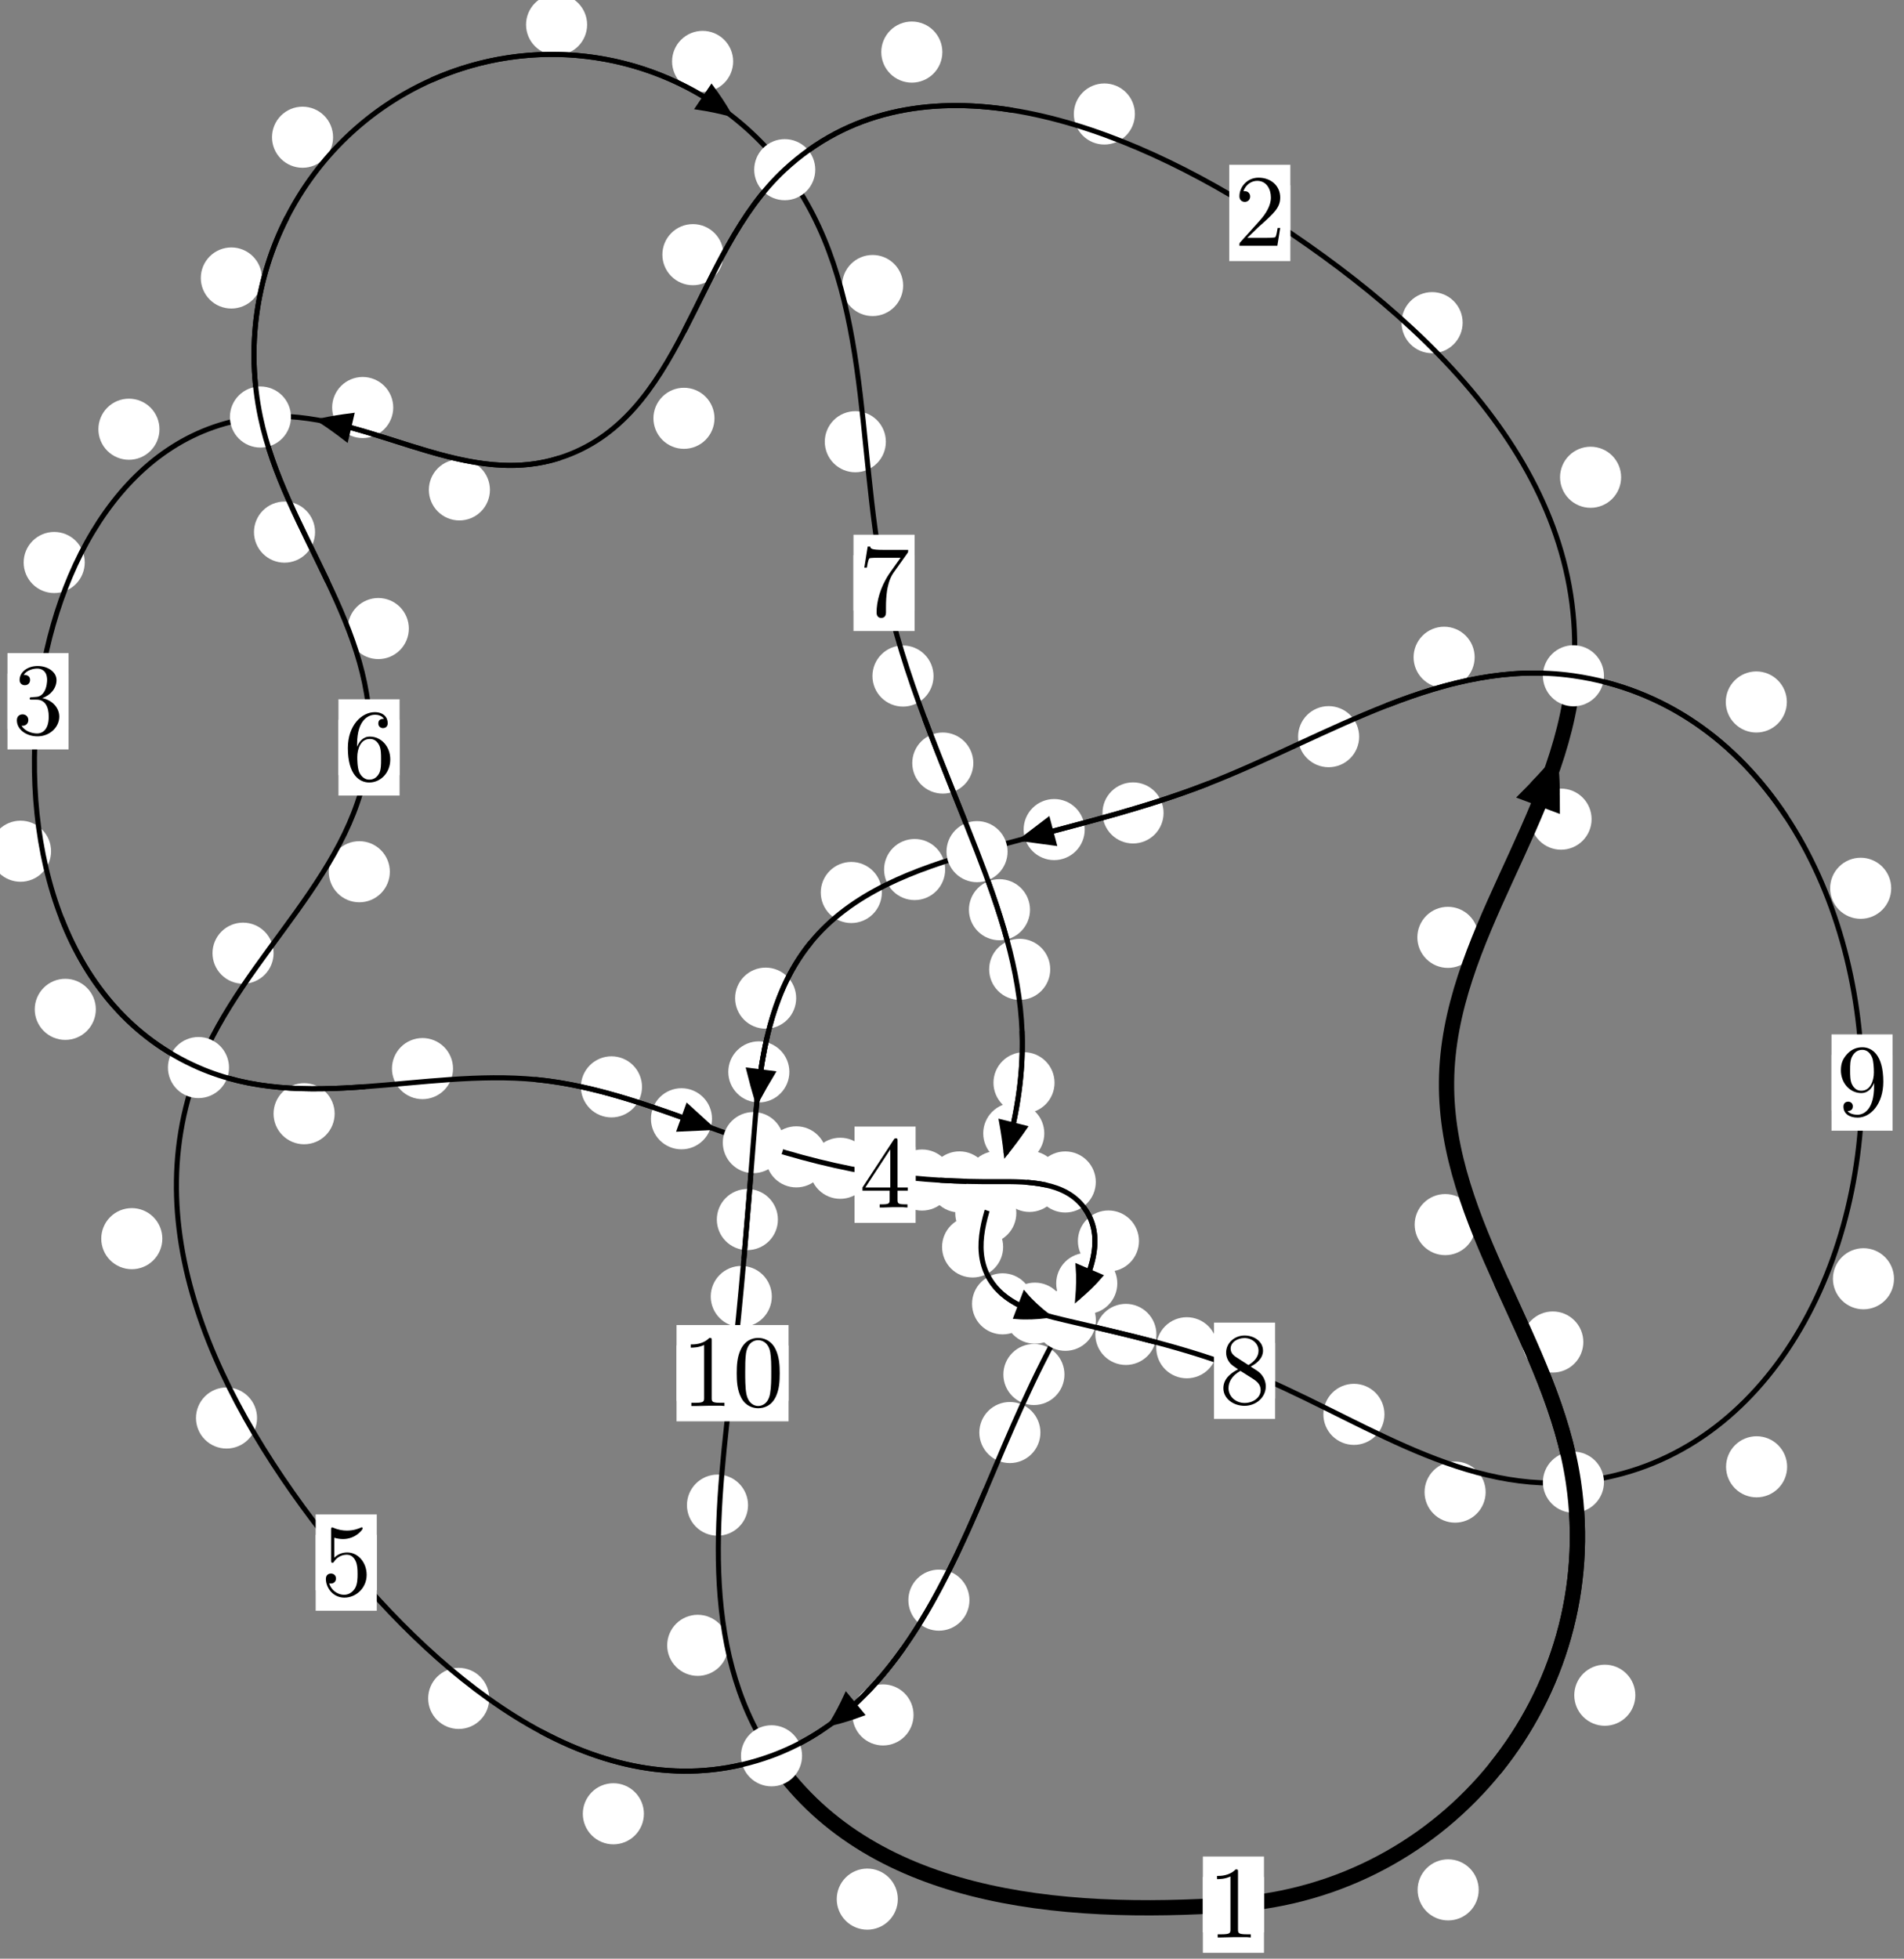 <?xml version="1.0"?>
<!-- Created by MetaPost 1.999 on 2021.07.06:0011 -->
<svg version="1.1" xmlns="http://www.w3.org/2000/svg" xmlns:xlink="http://www.w3.org/1999/xlink" width="186.354" height="191.617" viewBox="0 0 186.354 191.617">
<rect x="0" y="0" width="186.354" height="191.617" fill="#808080" stroke="none"/>
<!-- Original BoundingBox: -154.978790 -46.041275 31.375122 145.575546 -->
  <defs>
    <g transform="scale(0.01,0.01)" id="GLYPHcmr10_48">
      <path style="fill-rule: evenodd;" d="M460 -320C460 -400,455 -480,420 -554C374 -650,292 -666,250 -666C190 -666,117 -640,76 -547C44 -478,39 -400,39 -320C39 -245,43 -155,84 -79C127 2,200 22,249 22C303 22,379 1,423 -94C455 -163,460 -241,460 -320M249 -0C210 -0,151 -25,133 -121C122 -181,122 -273,122 -332C122 -396,122 -462,130 -516C149 -635,224 -644,249 -644C282 -644,348 -626,367 -527C377 -471,377 -395,377 -332C377 -257,377 -189,366 -125C351 -30,294 -0,249 -0"></path>
    </g>
    <g transform="scale(0.01,0.01)" id="GLYPHcmr10_49">
      <path style="fill-rule: evenodd;" d="M294 -640C294 -664,294 -666,271 -666C209 -602,121 -602,89 -602L89 -571C109 -571,168 -571,220 -597L220 -79C220 -43,217 -31,127 -31L95 -31L95 -0L257 -0L130 -3L217 -3L257 -3L297 -3L384 -3L419 -0L419 -31L387 -31C297 -31,294 -42,294 -79"></path>
    </g>
    <g transform="scale(0.01,0.01)" id="GLYPHcmr10_50">
      <path style="fill-rule: evenodd;" d="M127 -77L233 -180C389 -318,449 -372,449 -472C449 -586,359 -666,237 -666C124 -666,50 -574,50 -485C50 -429,100 -429,103 -429C120 -429,155 -441,155 -482C155 -508,137 -534,102 -534C94 -534,92 -534,89 -533C112 -598,166 -635,224 -635C315 -635,358 -554,358 -472C358 -392,308 -313,253 -251L61 -37C50 -26,50 -24,50 -0L421 -0L449 -174L424 -174C419 -144,412 -100,402 -85C395 -77,329 -77,307 -77"></path>
    </g>
    <g transform="scale(0.01,0.01)" id="GLYPHcmr10_51">
      <path style="fill-rule: evenodd;" d="M290 -352C372 -379,430 -449,430 -528C430 -610,342 -666,246 -666C145 -666,69 -606,69 -530C69 -497,91 -478,120 -478C151 -478,171 -500,171 -529C171 -579,124 -579,109 -579C140 -628,206 -641,242 -641C283 -641,338 -619,338 -529C338 -517,336 -459,310 -415C280 -367,246 -364,221 -363C213 -362,189 -360,182 -360C174 -359,167 -358,167 -348C167 -337,174 -337,191 -337L235 -337C317 -337,354 -269,354 -171C354 -35,285 -6,241 -6C198 -6,123 -23,88 -82C123 -77,154 -99,154 -137C154 -173,127 -193,98 -193C74 -193,42 -179,42 -135C42 -44,135 22,244 22C366 22,457 -69,457 -171C457 -253,394 -331,290 -352"></path>
    </g>
    <g transform="scale(0.01,0.01)" id="GLYPHcmr10_52">
      <path style="fill-rule: evenodd;" d="M294 -165L294 -78C294 -42,292 -31,218 -31L197 -31L197 -0L332 -0L238 -3L290 -3L332 -3L374 -3L427 -3L468 -0L468 -31L447 -31C373 -31,371 -42,371 -78L371 -165L471 -165L471 -196L371 -196L371 -651C371 -671,371 -677,355 -677C346 -677,343 -677,335 -665L28 -196L28 -165M300 -196L56 -196L300 -569"></path>
    </g>
    <g transform="scale(0.01,0.01)" id="GLYPHcmr10_53">
      <path style="fill-rule: evenodd;" d="M449 -201C449 -320,367 -420,259 -420C211 -420,168 -404,132 -369L132 -564C152 -558,185 -551,217 -551C340 -551,410 -642,410 -655C410 -661,407 -666,400 -666C399 -666,397 -666,392 -663C372 -654,323 -634,256 -634C216 -634,170 -641,123 -662C115 -665,113 -665,111 -665C101 -665,101 -657,101 -641L101 -345C101 -327,101 -319,115 -319C122 -319,124 -322,128 -328C139 -344,176 -398,257 -398C309 -398,334 -352,342 -334C358 -297,360 -258,360 -208C360 -173,360 -113,336 -71C312 -32,275 -6,229 -6C156 -6,99 -59,82 -118C85 -117,88 -116,99 -116C132 -116,149 -141,149 -165C149 -189,132 -214,99 -214C85 -214,50 -207,50 -161C50 -75,119 22,231 22C347 22,449 -74,449 -201"></path>
    </g>
    <g transform="scale(0.01,0.01)" id="GLYPHcmr10_54">
      <path style="fill-rule: evenodd;" d="M132 -328L132 -352C132 -605,256 -641,307 -641C331 -641,373 -635,395 -601C380 -601,340 -601,340 -556C340 -525,364 -510,386 -510C402 -510,432 -519,432 -558C432 -618,388 -666,305 -666C177 -666,42 -537,42 -316C42 -49,158 22,251 22C362 22,457 -72,457 -204C457 -331,368 -427,257 -427C189 -427,152 -376,132 -328M251 -6C188 -6,158 -66,152 -81C134 -128,134 -208,134 -226C134 -304,166 -404,256 -404C272 -404,318 -404,349 -342C367 -305,367 -254,367 -205C367 -157,367 -107,350 -71C320 -11,274 -6,251 -6"></path>
    </g>
    <g transform="scale(0.01,0.01)" id="GLYPHcmr10_55">
      <path style="fill-rule: evenodd;" d="M476 -609C485 -621,485 -623,485 -644L242 -644C120 -644,118 -657,114 -676L89 -676L56 -470L81 -470C84 -486,93 -549,106 -561C113 -567,191 -567,204 -567L411 -567C400 -551,321 -442,299 -409C209 -274,176 -135,176 -33C176 -23,176 22,222 22C268 22,268 -23,268 -33L268 -84C268 -139,271 -194,279 -248C283 -271,297 -357,341 -419"></path>
    </g>
    <g transform="scale(0.01,0.01)" id="GLYPHcmr10_56">
      <path style="fill-rule: evenodd;" d="M163 -457C117 -487,113 -521,113 -538C113 -599,178 -641,249 -641C322 -641,386 -589,386 -517C386 -460,347 -412,287 -377M309 -362C381 -399,430 -451,430 -517C430 -609,341 -666,250 -666C150 -666,69 -592,69 -499C69 -481,71 -436,113 -389C124 -377,161 -352,186 -335C128 -306,42 -250,42 -151C42 -45,144 22,249 22C362 22,457 -61,457 -168C457 -204,446 -249,408 -291C389 -312,373 -322,309 -362M209 -320L332 -242C360 -223,407 -193,407 -132C407 -58,332 -6,250 -6C164 -6,92 -68,92 -151C92 -209,124 -273,209 -320"></path>
    </g>
    <g transform="scale(0.01,0.01)" id="GLYPHcmr10_57">
      <path style="fill-rule: evenodd;" d="M367 -318L367 -286C367 -52,263 -6,205 -6C188 -6,134 -8,107 -42C151 -42,159 -71,159 -88C159 -119,135 -134,113 -134C97 -134,67 -125,67 -86C67 -19,121 22,206 22C335 22,457 -114,457 -329C457 -598,342 -666,253 -666C198 -666,149 -648,106 -603C65 -558,42 -516,42 -441C42 -316,130 -218,242 -218C303 -218,344 -260,367 -318M243 -241C227 -241,181 -241,150 -304C132 -341,132 -391,132 -440C132 -494,132 -541,153 -578C180 -628,218 -641,253 -641C299 -641,332 -607,349 -562C361 -530,365 -467,365 -421C365 -338,331 -241,243 -241"></path>
    </g>
  </defs>
  <path d="M144.727 184.884C144.727 184.092,144.412 183.331,143.852 182.771C143.291 182.211,142.531 181.896,141.738 181.896C140.946 181.896,140.186 182.211,139.625 182.771C139.065 183.331,138.75 184.092,138.75 184.884C138.75 185.677,139.065 186.437,139.625 186.998C140.186 187.558,140.946 187.873,141.738 187.873C142.531 187.873,143.291 187.558,143.852 186.998C144.412 186.437,144.727 185.677,144.727 184.884Z" style="fill: rgb(100%,100%,100%);stroke: none;"></path>
  <path d="M123.709 186.331C123.709 185.538,123.394 184.778,122.834 184.218C122.273 183.657,121.513 183.342,120.721 183.342C119.928 183.342,119.168 183.657,118.607 184.218C118.047 184.778,117.732 185.538,117.732 186.331C117.732 187.124,118.047 187.884,118.607 188.444C119.168 189.005,119.928 189.32,120.721 189.32C121.513 189.32,122.273 189.005,122.834 188.444C123.394 187.884,123.709 187.124,123.709 186.331Z" style="fill: rgb(100%,100%,100%);stroke: none;"></path>
  <path d="M154.968 131.287C154.968 130.494,154.654 129.734,154.093 129.174C153.533 128.613,152.772 128.298,151.98 128.298C151.187 128.298,150.427 128.613,149.866 129.174C149.306 129.734,148.991 130.494,148.991 131.287C148.991 132.08,149.306 132.84,149.866 133.4C150.427 133.961,151.187 134.276,151.98 134.276C152.772 134.276,153.533 133.961,154.093 133.4C154.654 132.84,154.968 132.08,154.968 131.287Z" style="fill: rgb(100%,100%,100%);stroke: none;"></path>
  <path d="M160.059 165.843C160.059 165.05,159.744 164.29,159.184 163.729C158.624 163.169,157.863 162.854,157.071 162.854C156.278 162.854,155.518 163.169,154.957 163.729C154.397 164.29,154.082 165.05,154.082 165.843C154.082 166.635,154.397 167.395,154.957 167.956C155.518 168.516,156.278 168.831,157.071 168.831C157.863 168.831,158.624 168.516,159.184 167.956C159.744 167.395,160.059 166.635,160.059 165.843Z" style="fill: rgb(100%,100%,100%);stroke: none;"></path>
  <path d="M144.701 91.701C144.701 90.908,144.386 90.148,143.825 89.587C143.265 89.027,142.505 88.712,141.712 88.712C140.919 88.712,140.159 89.027,139.599 89.587C139.038 90.148,138.723 90.908,138.723 91.701C138.723 92.493,139.038 93.254,139.599 93.814C140.159 94.375,140.919 94.69,141.712 94.69C142.505 94.69,143.265 94.375,143.825 93.814C144.386 93.254,144.701 92.493,144.701 91.701Z" style="fill: rgb(100%,100%,100%);stroke: none;"></path>
  <path d="M144.439 119.801C144.439 119.009,144.124 118.249,143.563 117.688C143.003 117.128,142.243 116.813,141.45 116.813C140.657 116.813,139.897 117.128,139.337 117.688C138.776 118.249,138.461 119.009,138.461 119.801C138.461 120.594,138.776 121.354,139.337 121.915C139.897 122.475,140.657 122.79,141.45 122.79C142.243 122.79,143.003 122.475,143.563 121.915C144.124 121.354,144.439 120.594,144.439 119.801Z" style="fill: rgb(100%,100%,100%);stroke: none;"></path>
  <path d="M158.667 46.69C158.667 45.898,158.352 45.138,157.792 44.577C157.231 44.017,156.471 43.702,155.679 43.702C154.886 43.702,154.126 44.017,153.565 44.577C153.005 45.138,152.69 45.898,152.69 46.69C152.69 47.483,153.005 48.243,153.565 48.804C154.126 49.364,154.886 49.679,155.679 49.679C156.471 49.679,157.231 49.364,157.792 48.804C158.352 48.243,158.667 47.483,158.667 46.69Z" style="fill: rgb(100%,100%,100%);stroke: none;"></path>
  <path d="M155.776 80.137C155.776 79.344,155.462 78.584,154.901 78.024C154.341 77.463,153.58 77.148,152.788 77.148C151.995 77.148,151.235 77.463,150.674 78.024C150.114 78.584,149.799 79.344,149.799 80.137C149.799 80.93,150.114 81.69,150.674 82.25C151.235 82.811,151.995 83.126,152.788 83.126C153.58 83.126,154.341 82.811,154.901 82.25C155.462 81.69,155.776 80.93,155.776 80.137Z" style="fill: rgb(100%,100%,100%);stroke: none;"></path>
  <path d="M111.079 11.152C111.079 10.36,110.765 9.599,110.204 9.039C109.644 8.478,108.883 8.164,108.091 8.164C107.298 8.164,106.538 8.478,105.977 9.039C105.417 9.599,105.102 10.36,105.102 11.152C105.102 11.945,105.417 12.705,105.977 13.266C106.538 13.826,107.298 14.141,108.091 14.141C108.883 14.141,109.644 13.826,110.204 13.266C110.765 12.705,111.079 11.945,111.079 11.152Z" style="fill: rgb(100%,100%,100%);stroke: none;"></path>
  <path d="M143.156 31.566C143.156 30.773,142.841 30.013,142.28 29.452C141.72 28.892,140.96 28.577,140.167 28.577C139.374 28.577,138.614 28.892,138.054 29.452C137.493 30.013,137.178 30.773,137.178 31.566C137.178 32.358,137.493 33.119,138.054 33.679C138.614 34.24,139.374 34.554,140.167 34.554C140.96 34.554,141.72 34.24,142.28 33.679C142.841 33.119,143.156 32.358,143.156 31.566Z" style="fill: rgb(100%,100%,100%);stroke: none;"></path>
  <path d="M70.807 24.913C70.807 24.12,70.493 23.36,69.932 22.8C69.372 22.239,68.611 21.924,67.819 21.924C67.026 21.924,66.266 22.239,65.705 22.8C65.145 23.36,64.83 24.12,64.83 24.913C64.83 25.706,65.145 26.466,65.705 27.026C66.266 27.587,67.026 27.902,67.819 27.902C68.611 27.902,69.372 27.587,69.932 27.026C70.493 26.466,70.807 25.706,70.807 24.913Z" style="fill: rgb(100%,100%,100%);stroke: none;"></path>
  <path d="M92.233 5.095C92.233 4.303,91.918 3.543,91.357 2.982C90.797 2.422,90.037 2.107,89.244 2.107C88.451 2.107,87.691 2.422,87.131 2.982C86.57 3.543,86.255 4.303,86.255 5.095C86.255 5.888,86.57 6.648,87.131 7.209C87.691 7.769,88.451 8.084,89.244 8.084C90.037 8.084,90.797 7.769,91.357 7.209C91.918 6.648,92.233 5.888,92.233 5.095Z" style="fill: rgb(100%,100%,100%);stroke: none;"></path>
  <path d="M47.953 47.925C47.953 47.132,47.638 46.372,47.078 45.812C46.517 45.251,45.757 44.936,44.964 44.936C44.172 44.936,43.411 45.251,42.851 45.812C42.29 46.372,41.975 47.132,41.975 47.925C41.975 48.718,42.29 49.478,42.851 50.038C43.411 50.599,44.172 50.914,44.964 50.914C45.757 50.914,46.517 50.599,47.078 50.038C47.638 49.478,47.953 48.718,47.953 47.925Z" style="fill: rgb(100%,100%,100%);stroke: none;"></path>
  <path d="M69.931 40.923C69.931 40.13,69.616 39.37,69.056 38.809C68.495 38.249,67.735 37.934,66.942 37.934C66.15 37.934,65.39 38.249,64.829 38.809C64.269 39.37,63.954 40.13,63.954 40.923C63.954 41.715,64.269 42.475,64.829 43.036C65.39 43.596,66.15 43.911,66.942 43.911C67.735 43.911,68.495 43.596,69.056 43.036C69.616 42.475,69.931 41.715,69.931 40.923Z" style="fill: rgb(100%,100%,100%);stroke: none;"></path>
  <path d="M15.608 41.991C15.608 41.198,15.293 40.438,14.733 39.878C14.172 39.317,13.412 39.002,12.619 39.002C11.827 39.002,11.067 39.317,10.506 39.878C9.946 40.438,9.631 41.198,9.631 41.991C9.631 42.784,9.946 43.544,10.506 44.104C11.067 44.665,11.827 44.98,12.619 44.98C13.412 44.98,14.172 44.665,14.733 44.104C15.293 43.544,15.608 42.784,15.608 41.991Z" style="fill: rgb(100%,100%,100%);stroke: none;"></path>
  <path d="M38.488 39.868C38.488 39.075,38.173 38.315,37.613 37.754C37.052 37.194,36.292 36.879,35.499 36.879C34.707 36.879,33.946 37.194,33.386 37.754C32.825 38.315,32.51 39.075,32.51 39.868C32.51 40.66,32.825 41.421,33.386 41.981C33.946 42.542,34.707 42.856,35.499 42.856C36.292 42.856,37.052 42.542,37.613 41.981C38.173 41.421,38.488 40.66,38.488 39.868Z" style="fill: rgb(100%,100%,100%);stroke: none;"></path>
  <path d="M4.999 83.275C4.999 82.482,4.684 81.722,4.123 81.161C3.563 80.601,2.803 80.286,2.01 80.286C1.217 80.286,0.457 80.601,-0.103 81.161C-0.664 81.722,-0.979 82.482,-0.979 83.275C-0.979 84.067,-0.664 84.827,-0.103 85.388C0.457 85.948,1.217 86.263,2.01 86.263C2.803 86.263,3.563 85.948,4.123 85.388C4.684 84.827,4.999 84.067,4.999 83.275Z" style="fill: rgb(100%,100%,100%);stroke: none;"></path>
  <path d="M8.294 55.029C8.294 54.236,7.979 53.476,7.419 52.916C6.858 52.355,6.098 52.04,5.305 52.04C4.512 52.04,3.752 52.355,3.192 52.916C2.631 53.476,2.316 54.236,2.316 55.029C2.316 55.822,2.631 56.582,3.192 57.142C3.752 57.703,4.512 58.018,5.305 58.018C6.098 58.018,6.858 57.703,7.419 57.142C7.979 56.582,8.294 55.822,8.294 55.029Z" style="fill: rgb(100%,100%,100%);stroke: none;"></path>
  <path d="M32.753 108.953C32.753 108.161,32.438 107.401,31.877 106.84C31.317 106.28,30.557 105.965,29.764 105.965C28.971 105.965,28.211 106.28,27.651 106.84C27.09 107.401,26.775 108.161,26.775 108.953C26.775 109.746,27.09 110.506,27.651 111.067C28.211 111.627,28.971 111.942,29.764 111.942C30.557 111.942,31.317 111.627,31.877 111.067C32.438 110.506,32.753 109.746,32.753 108.953Z" style="fill: rgb(100%,100%,100%);stroke: none;"></path>
  <path d="M9.379 98.744C9.379 97.951,9.064 97.191,8.503 96.63C7.943 96.07,7.183 95.755,6.39 95.755C5.597 95.755,4.837 96.07,4.277 96.63C3.716 97.191,3.401 97.951,3.401 98.744C3.401 99.536,3.716 100.296,4.277 100.857C4.837 101.417,5.597 101.732,6.39 101.732C7.183 101.732,7.943 101.417,8.503 100.857C9.064 100.296,9.379 99.536,9.379 98.744Z" style="fill: rgb(100%,100%,100%);stroke: none;"></path>
  <path d="M62.836 106.327C62.836 105.534,62.521 104.774,61.96 104.213C61.4 103.653,60.64 103.338,59.847 103.338C59.054 103.338,58.294 103.653,57.734 104.213C57.173 104.774,56.858 105.534,56.858 106.327C56.858 107.119,57.173 107.88,57.734 108.44C58.294 109.001,59.054 109.315,59.847 109.315C60.64 109.315,61.4 109.001,61.96 108.44C62.521 107.88,62.836 107.119,62.836 106.327Z" style="fill: rgb(100%,100%,100%);stroke: none;"></path>
  <path d="M44.341 104.54C44.341 103.747,44.026 102.987,43.466 102.426C42.905 101.866,42.145 101.551,41.352 101.551C40.56 101.551,39.8 101.866,39.239 102.426C38.679 102.987,38.364 103.747,38.364 104.54C38.364 105.332,38.679 106.092,39.239 106.653C39.8 107.213,40.56 107.528,41.352 107.528C42.145 107.528,42.905 107.213,43.466 106.653C44.026 106.092,44.341 105.332,44.341 104.54Z" style="fill: rgb(100%,100%,100%);stroke: none;"></path>
  <path d="M80.929 113.174C80.929 112.381,80.614 111.621,80.053 111.061C79.493 110.5,78.733 110.185,77.94 110.185C77.147 110.185,76.387 110.5,75.827 111.061C75.266 111.621,74.951 112.381,74.951 113.174C74.951 113.967,75.266 114.727,75.827 115.287C76.387 115.848,77.147 116.163,77.94 116.163C78.733 116.163,79.493 115.848,80.053 115.287C80.614 114.727,80.929 113.967,80.929 113.174Z" style="fill: rgb(100%,100%,100%);stroke: none;"></path>
  <path d="M69.688 109.448C69.688 108.655,69.373 107.895,68.813 107.335C68.252 106.774,67.492 106.459,66.699 106.459C65.907 106.459,65.147 106.774,64.586 107.335C64.026 107.895,63.711 108.655,63.711 109.448C63.711 110.241,64.026 111.001,64.586 111.561C65.147 112.122,65.907 112.437,66.699 112.437C67.492 112.437,68.252 112.122,68.813 111.561C69.373 111.001,69.688 110.241,69.688 109.448Z" style="fill: rgb(100%,100%,100%);stroke: none;"></path>
  <path d="M93.236 115.441C93.236 114.648,92.921 113.888,92.36 113.328C91.8 112.767,91.04 112.452,90.247 112.452C89.454 112.452,88.694 112.767,88.134 113.328C87.573 113.888,87.258 114.648,87.258 115.441C87.258 116.234,87.573 116.994,88.134 117.554C88.694 118.115,89.454 118.43,90.247 118.43C91.04 118.43,91.8 118.115,92.36 117.554C92.921 116.994,93.236 116.234,93.236 115.441Z" style="fill: rgb(100%,100%,100%);stroke: none;"></path>
  <path d="M85.227 114.291C85.227 113.498,84.912 112.738,84.352 112.178C83.791 111.617,83.031 111.302,82.238 111.302C81.446 111.302,80.685 111.617,80.125 112.178C79.564 112.738,79.25 113.498,79.25 114.291C79.25 115.084,79.564 115.844,80.125 116.404C80.685 116.965,81.446 117.28,82.238 117.28C83.031 117.28,83.791 116.965,84.352 116.404C84.912 115.844,85.227 115.084,85.227 114.291Z" style="fill: rgb(100%,100%,100%);stroke: none;"></path>
  <path d="M103.75 115.575C103.75 114.783,103.435 114.023,102.875 113.462C102.314 112.902,101.554 112.587,100.762 112.587C99.969 112.587,99.209 112.902,98.648 113.462C98.088 114.023,97.773 114.783,97.773 115.575C97.773 116.368,98.088 117.128,98.648 117.689C99.209 118.249,99.969 118.564,100.762 118.564C101.554 118.564,102.314 118.249,102.875 117.689C103.435 117.128,103.75 116.368,103.75 115.575Z" style="fill: rgb(100%,100%,100%);stroke: none;"></path>
  <path d="M96.895 115.626C96.895 114.833,96.58 114.073,96.02 113.513C95.459 112.952,94.699 112.637,93.906 112.637C93.114 112.637,92.353 112.952,91.793 113.513C91.232 114.073,90.917 114.833,90.917 115.626C90.917 116.419,91.232 117.179,91.793 117.739C92.353 118.3,93.114 118.615,93.906 118.615C94.699 118.615,95.459 118.3,96.02 117.739C96.58 117.179,96.895 116.419,96.895 115.626Z" style="fill: rgb(100%,100%,100%);stroke: none;"></path>
  <path d="M111.477 121.407C111.477 120.614,111.162 119.854,110.602 119.293C110.041 118.733,109.281 118.418,108.488 118.418C107.696 118.418,106.935 118.733,106.375 119.293C105.814 119.854,105.499 120.614,105.499 121.407C105.499 122.199,105.814 122.96,106.375 123.52C106.935 124.081,107.696 124.395,108.488 124.395C109.281 124.395,110.041 124.081,110.602 123.52C111.162 122.96,111.477 122.199,111.477 121.407Z" style="fill: rgb(100%,100%,100%);stroke: none;"></path>
  <path d="M107.251 115.631C107.251 114.838,106.936 114.078,106.376 113.518C105.815 112.957,105.055 112.642,104.262 112.642C103.47 112.642,102.71 112.957,102.149 113.518C101.589 114.078,101.274 114.838,101.274 115.631C101.274 116.424,101.589 117.184,102.149 117.744C102.71 118.305,103.47 118.62,104.262 118.62C105.055 118.62,105.815 118.305,106.376 117.744C106.936 117.184,107.251 116.424,107.251 115.631Z" style="fill: rgb(100%,100%,100%);stroke: none;"></path>
  <path d="M104.183 134.466C104.183 133.673,103.868 132.913,103.307 132.353C102.747 131.792,101.987 131.477,101.194 131.477C100.401 131.477,99.641 131.792,99.081 132.353C98.52 132.913,98.205 133.673,98.205 134.466C98.205 135.259,98.52 136.019,99.081 136.579C99.641 137.14,100.401 137.455,101.194 137.455C101.987 137.455,102.747 137.14,103.307 136.579C103.868 136.019,104.183 135.259,104.183 134.466Z" style="fill: rgb(100%,100%,100%);stroke: none;"></path>
  <path d="M109.355 125.556C109.355 124.763,109.04 124.003,108.479 123.442C107.919 122.882,107.159 122.567,106.366 122.567C105.573 122.567,104.813 122.882,104.253 123.442C103.692 124.003,103.377 124.763,103.377 125.556C103.377 126.348,103.692 127.109,104.253 127.669C104.813 128.23,105.573 128.544,106.366 128.544C107.159 128.544,107.919 128.23,108.479 127.669C109.04 127.109,109.355 126.348,109.355 125.556Z" style="fill: rgb(100%,100%,100%);stroke: none;"></path>
  <path d="M94.885 156.541C94.885 155.749,94.57 154.989,94.009 154.428C93.449 153.868,92.689 153.553,91.896 153.553C91.103 153.553,90.343 153.868,89.783 154.428C89.222 154.989,88.907 155.749,88.907 156.541C88.907 157.334,89.222 158.094,89.783 158.655C90.343 159.215,91.103 159.53,91.896 159.53C92.689 159.53,93.449 159.215,94.009 158.655C94.57 158.094,94.885 157.334,94.885 156.541Z" style="fill: rgb(100%,100%,100%);stroke: none;"></path>
  <path d="M101.83 140.143C101.83 139.35,101.515 138.59,100.954 138.029C100.394 137.469,99.634 137.154,98.841 137.154C98.048 137.154,97.288 137.469,96.728 138.029C96.167 138.59,95.852 139.35,95.852 140.143C95.852 140.935,96.167 141.696,96.728 142.256C97.288 142.817,98.048 143.131,98.841 143.131C99.634 143.131,100.394 142.817,100.954 142.256C101.515 141.696,101.83 140.935,101.83 140.143Z" style="fill: rgb(100%,100%,100%);stroke: none;"></path>
  <path d="M63.022 177.44C63.022 176.648,62.707 175.887,62.146 175.327C61.586 174.766,60.826 174.451,60.033 174.451C59.24 174.451,58.48 174.766,57.92 175.327C57.359 175.887,57.044 176.648,57.044 177.44C57.044 178.233,57.359 178.993,57.92 179.554C58.48 180.114,59.24 180.429,60.033 180.429C60.826 180.429,61.586 180.114,62.146 179.554C62.707 178.993,63.022 178.233,63.022 177.44Z" style="fill: rgb(100%,100%,100%);stroke: none;"></path>
  <path d="M89.413 167.768C89.413 166.976,89.098 166.216,88.537 165.655C87.977 165.095,87.217 164.78,86.424 164.78C85.631 164.78,84.871 165.095,84.311 165.655C83.75 166.216,83.435 166.976,83.435 167.768C83.435 168.561,83.75 169.321,84.311 169.882C84.871 170.442,85.631 170.757,86.424 170.757C87.217 170.757,87.977 170.442,88.537 169.882C89.098 169.321,89.413 168.561,89.413 167.768Z" style="fill: rgb(100%,100%,100%);stroke: none;"></path>
  <path d="M25.159 138.722C25.159 137.929,24.844 137.169,24.284 136.609C23.723 136.048,22.963 135.733,22.17 135.733C21.378 135.733,20.618 136.048,20.057 136.609C19.497 137.169,19.182 137.929,19.182 138.722C19.182 139.515,19.497 140.275,20.057 140.835C20.618 141.396,21.378 141.711,22.17 141.711C22.963 141.711,23.723 141.396,24.284 140.835C24.844 140.275,25.159 139.515,25.159 138.722Z" style="fill: rgb(100%,100%,100%);stroke: none;"></path>
  <path d="M47.885 166.154C47.885 165.361,47.57 164.601,47.009 164.04C46.449 163.48,45.689 163.165,44.896 163.165C44.103 163.165,43.343 163.48,42.783 164.04C42.222 164.601,41.907 165.361,41.907 166.154C41.907 166.946,42.222 167.707,42.783 168.267C43.343 168.828,44.103 169.142,44.896 169.142C45.689 169.142,46.449 168.828,47.009 168.267C47.57 167.707,47.885 166.946,47.885 166.154Z" style="fill: rgb(100%,100%,100%);stroke: none;"></path>
  <path d="M26.777 93.248C26.777 92.456,26.462 91.696,25.901 91.135C25.341 90.575,24.581 90.26,23.788 90.26C22.995 90.26,22.235 90.575,21.675 91.135C21.114 91.696,20.799 92.456,20.799 93.248C20.799 94.041,21.114 94.801,21.675 95.362C22.235 95.922,22.995 96.237,23.788 96.237C24.581 96.237,25.341 95.922,25.901 95.362C26.462 94.801,26.777 94.041,26.777 93.248Z" style="fill: rgb(100%,100%,100%);stroke: none;"></path>
  <path d="M15.888 121.176C15.888 120.384,15.573 119.624,15.012 119.063C14.452 118.503,13.691 118.188,12.899 118.188C12.106 118.188,11.346 118.503,10.785 119.063C10.225 119.624,9.91 120.384,9.91 121.176C9.91 121.969,10.225 122.729,10.785 123.29C11.346 123.85,12.106 124.165,12.899 124.165C13.691 124.165,14.452 123.85,15.012 123.29C15.573 122.729,15.888 121.969,15.888 121.176Z" style="fill: rgb(100%,100%,100%);stroke: none;"></path>
  <path d="M40.016 61.492C40.016 60.699,39.701 59.939,39.14 59.378C38.58 58.818,37.82 58.503,37.027 58.503C36.234 58.503,35.474 58.818,34.914 59.378C34.353 59.939,34.038 60.699,34.038 61.492C34.038 62.284,34.353 63.044,34.914 63.605C35.474 64.165,36.234 64.48,37.027 64.48C37.82 64.48,38.58 64.165,39.14 63.605C39.701 63.044,40.016 62.284,40.016 61.492Z" style="fill: rgb(100%,100%,100%);stroke: none;"></path>
  <path d="M38.156 85.281C38.156 84.489,37.841 83.728,37.281 83.168C36.72 82.607,35.96 82.293,35.168 82.293C34.375 82.293,33.615 82.607,33.054 83.168C32.494 83.728,32.179 84.489,32.179 85.281C32.179 86.074,32.494 86.834,33.054 87.395C33.615 87.955,34.375 88.27,35.168 88.27C35.96 88.27,36.72 87.955,37.281 87.395C37.841 86.834,38.156 86.074,38.156 85.281Z" style="fill: rgb(100%,100%,100%);stroke: none;"></path>
  <path d="M25.632 27.195C25.632 26.403,25.317 25.643,24.756 25.082C24.196 24.522,23.436 24.207,22.643 24.207C21.85 24.207,21.09 24.522,20.53 25.082C19.969 25.643,19.654 26.403,19.654 27.195C19.654 27.988,19.969 28.748,20.53 29.309C21.09 29.869,21.85 30.184,22.643 30.184C23.436 30.184,24.196 29.869,24.756 29.309C25.317 28.748,25.632 27.988,25.632 27.195Z" style="fill: rgb(100%,100%,100%);stroke: none;"></path>
  <path d="M30.836 52.056C30.836 51.263,30.521 50.503,29.961 49.943C29.4 49.382,28.64 49.067,27.848 49.067C27.055 49.067,26.295 49.382,25.734 49.943C25.174 50.503,24.859 51.263,24.859 52.056C24.859 52.849,25.174 53.609,25.734 54.169C26.295 54.73,27.055 55.045,27.848 55.045C28.64 55.045,29.4 54.73,29.961 54.169C30.521 53.609,30.836 52.849,30.836 52.056Z" style="fill: rgb(100%,100%,100%);stroke: none;"></path>
  <path d="M57.464 2.413C57.464 1.62,57.149 0.86,56.589 0.3C56.028 -0.261,55.268 -0.576,54.475 -0.576C53.683 -0.576,52.922 -0.261,52.362 0.3C51.801 0.86,51.487 1.62,51.487 2.413C51.487 3.206,51.801 3.966,52.362 4.527C52.922 5.087,53.683 5.402,54.475 5.402C55.268 5.402,56.028 5.087,56.589 4.527C57.149 3.966,57.464 3.206,57.464 2.413Z" style="fill: rgb(100%,100%,100%);stroke: none;"></path>
  <path d="M32.601 13.425C32.601 12.632,32.286 11.872,31.725 11.311C31.165 10.751,30.405 10.436,29.612 10.436C28.819 10.436,28.059 10.751,27.499 11.311C26.938 11.872,26.623 12.632,26.623 13.425C26.623 14.217,26.938 14.978,27.499 15.538C28.059 16.099,28.819 16.413,29.612 16.413C30.405 16.413,31.165 16.099,31.725 15.538C32.286 14.978,32.601 14.217,32.601 13.425Z" style="fill: rgb(100%,100%,100%);stroke: none;"></path>
  <path d="M88.395 27.933C88.395 27.14,88.08 26.38,87.52 25.819C86.959 25.259,86.199 24.944,85.406 24.944C84.614 24.944,83.853 25.259,83.293 25.819C82.733 26.38,82.418 27.14,82.418 27.933C82.418 28.725,82.733 29.485,83.293 30.046C83.853 30.606,84.614 30.921,85.406 30.921C86.199 30.921,86.959 30.606,87.52 30.046C88.08 29.485,88.395 28.725,88.395 27.933Z" style="fill: rgb(100%,100%,100%);stroke: none;"></path>
  <path d="M71.758 6.008C71.758 5.215,71.443 4.455,70.882 3.895C70.322 3.334,69.562 3.019,68.769 3.019C67.976 3.019,67.216 3.334,66.656 3.895C66.095 4.455,65.78 5.215,65.78 6.008C65.78 6.801,66.095 7.561,66.656 8.121C67.216 8.682,67.976 8.997,68.769 8.997C69.562 8.997,70.322 8.682,70.882 8.121C71.443 7.561,71.758 6.801,71.758 6.008Z" style="fill: rgb(100%,100%,100%);stroke: none;"></path>
  <path d="M91.369 66.137C91.369 65.344,91.054 64.584,90.493 64.024C89.933 63.463,89.172 63.148,88.38 63.148C87.587 63.148,86.827 63.463,86.266 64.024C85.706 64.584,85.391 65.344,85.391 66.137C85.391 66.93,85.706 67.69,86.266 68.25C86.827 68.811,87.587 69.126,88.38 69.126C89.172 69.126,89.933 68.811,90.493 68.25C91.054 67.69,91.369 66.93,91.369 66.137Z" style="fill: rgb(100%,100%,100%);stroke: none;"></path>
  <path d="M86.704 43.215C86.704 42.422,86.39 41.662,85.829 41.101C85.269 40.541,84.508 40.226,83.716 40.226C82.923 40.226,82.163 40.541,81.602 41.101C81.042 41.662,80.727 42.422,80.727 43.215C80.727 44.007,81.042 44.768,81.602 45.328C82.163 45.888,82.923 46.203,83.716 46.203C84.508 46.203,85.269 45.888,85.829 45.328C86.39 44.768,86.704 44.007,86.704 43.215Z" style="fill: rgb(100%,100%,100%);stroke: none;"></path>
  <path d="M100.812 88.998C100.812 88.205,100.497 87.445,99.937 86.884C99.376 86.324,98.616 86.009,97.823 86.009C97.031 86.009,96.27 86.324,95.71 86.884C95.149 87.445,94.834 88.205,94.834 88.998C94.834 89.79,95.149 90.551,95.71 91.111C96.27 91.671,97.031 91.986,97.823 91.986C98.616 91.986,99.376 91.671,99.937 91.111C100.497 90.551,100.812 89.79,100.812 88.998Z" style="fill: rgb(100%,100%,100%);stroke: none;"></path>
  <path d="M95.265 74.649C95.265 73.857,94.95 73.096,94.39 72.536C93.829 71.975,93.069 71.661,92.277 71.661C91.484 71.661,90.724 71.975,90.163 72.536C89.603 73.096,89.288 73.857,89.288 74.649C89.288 75.442,89.603 76.202,90.163 76.763C90.724 77.323,91.484 77.638,92.277 77.638C93.069 77.638,93.829 77.323,94.39 76.763C94.95 76.202,95.265 75.442,95.265 74.649Z" style="fill: rgb(100%,100%,100%);stroke: none;"></path>
  <path d="M103.213 105.926C103.213 105.134,102.898 104.373,102.338 103.813C101.777 103.252,101.017 102.937,100.225 102.937C99.432 102.937,98.672 103.252,98.111 103.813C97.551 104.373,97.236 105.134,97.236 105.926C97.236 106.719,97.551 107.479,98.111 108.04C98.672 108.6,99.432 108.915,100.225 108.915C101.017 108.915,101.777 108.6,102.338 108.04C102.898 107.479,103.213 106.719,103.213 105.926Z" style="fill: rgb(100%,100%,100%);stroke: none;"></path>
  <path d="M102.791 94.83C102.791 94.037,102.476 93.277,101.916 92.717C101.355 92.156,100.595 91.841,99.803 91.841C99.01 91.841,98.25 92.156,97.689 92.717C97.129 93.277,96.814 94.037,96.814 94.83C96.814 95.623,97.129 96.383,97.689 96.943C98.25 97.504,99.01 97.819,99.803 97.819C100.595 97.819,101.355 97.504,101.916 96.943C102.476 96.383,102.791 95.623,102.791 94.83Z" style="fill: rgb(100%,100%,100%);stroke: none;"></path>
  <path d="M99.472 118.679C99.472 117.886,99.157 117.126,98.596 116.565C98.036 116.005,97.276 115.69,96.483 115.69C95.69 115.69,94.93 116.005,94.37 116.565C93.809 117.126,93.494 117.886,93.494 118.679C93.494 119.471,93.809 120.232,94.37 120.792C94.93 121.352,95.69 121.667,96.483 121.667C97.276 121.667,98.036 121.352,98.596 120.792C99.157 120.232,99.472 119.471,99.472 118.679Z" style="fill: rgb(100%,100%,100%);stroke: none;"></path>
  <path d="M102.211 110.878C102.211 110.085,101.896 109.325,101.336 108.765C100.775 108.204,100.015 107.889,99.222 107.889C98.43 107.889,97.67 108.204,97.109 108.765C96.549 109.325,96.234 110.085,96.234 110.878C96.234 111.671,96.549 112.431,97.109 112.991C97.67 113.552,98.43 113.867,99.222 113.867C100.015 113.867,100.775 113.552,101.336 112.991C101.896 112.431,102.211 111.671,102.211 110.878Z" style="fill: rgb(100%,100%,100%);stroke: none;"></path>
  <path d="M101.116 127.552C101.116 126.759,100.801 125.999,100.241 125.439C99.68 124.878,98.92 124.563,98.127 124.563C97.335 124.563,96.574 124.878,96.014 125.439C95.454 125.999,95.139 126.759,95.139 127.552C95.139 128.345,95.454 129.105,96.014 129.665C96.574 130.226,97.335 130.541,98.127 130.541C98.92 130.541,99.68 130.226,100.241 129.665C100.801 129.105,101.116 128.345,101.116 127.552Z" style="fill: rgb(100%,100%,100%);stroke: none;"></path>
  <path d="M98.183 121.987C98.183 121.194,97.868 120.434,97.307 119.874C96.747 119.313,95.987 118.998,95.194 118.998C94.401 118.998,93.641 119.313,93.081 119.874C92.52 120.434,92.205 121.194,92.205 121.987C92.205 122.78,92.52 123.54,93.081 124.1C93.641 124.661,94.401 124.976,95.194 124.976C95.987 124.976,96.747 124.661,97.307 124.1C97.868 123.54,98.183 122.78,98.183 121.987Z" style="fill: rgb(100%,100%,100%);stroke: none;"></path>
  <path d="M113.183 130.544C113.183 129.752,112.868 128.991,112.308 128.431C111.747 127.871,110.987 127.556,110.195 127.556C109.402 127.556,108.642 127.871,108.081 128.431C107.521 128.991,107.206 129.752,107.206 130.544C107.206 131.337,107.521 132.097,108.081 132.658C108.642 133.218,109.402 133.533,110.195 133.533C110.987 133.533,111.747 133.218,112.308 132.658C112.868 132.097,113.183 131.337,113.183 130.544Z" style="fill: rgb(100%,100%,100%);stroke: none;"></path>
  <path d="M104.279 128.466C104.279 127.673,103.964 126.913,103.404 126.353C102.844 125.792,102.083 125.477,101.291 125.477C100.498 125.477,99.738 125.792,99.177 126.353C98.617 126.913,98.302 127.673,98.302 128.466C98.302 129.259,98.617 130.019,99.177 130.579C99.738 131.14,100.498 131.455,101.291 131.455C102.083 131.455,102.844 131.14,103.404 130.579C103.964 130.019,104.279 129.259,104.279 128.466Z" style="fill: rgb(100%,100%,100%);stroke: none;"></path>
  <path d="M135.503 138.364C135.503 137.572,135.188 136.812,134.628 136.251C134.067 135.691,133.307 135.376,132.515 135.376C131.722 135.376,130.962 135.691,130.401 136.251C129.841 136.812,129.526 137.572,129.526 138.364C129.526 139.157,129.841 139.917,130.401 140.478C130.962 141.038,131.722 141.353,132.515 141.353C133.307 141.353,134.067 141.038,134.628 140.478C135.188 139.917,135.503 139.157,135.503 138.364Z" style="fill: rgb(100%,100%,100%);stroke: none;"></path>
  <path d="M119.145 131.85C119.145 131.058,118.83 130.298,118.27 129.737C117.709 129.177,116.949 128.862,116.156 128.862C115.364 128.862,114.603 129.177,114.043 129.737C113.483 130.298,113.168 131.058,113.168 131.85C113.168 132.643,113.483 133.403,114.043 133.964C114.603 134.524,115.364 134.839,116.156 134.839C116.949 134.839,117.709 134.524,118.27 133.964C118.83 133.403,119.145 132.643,119.145 131.85Z" style="fill: rgb(100%,100%,100%);stroke: none;"></path>
  <path d="M174.915 143.495C174.915 142.702,174.6 141.942,174.04 141.382C173.479 140.821,172.719 140.506,171.927 140.506C171.134 140.506,170.374 140.821,169.813 141.382C169.253 141.942,168.938 142.702,168.938 143.495C168.938 144.288,169.253 145.048,169.813 145.608C170.374 146.169,171.134 146.484,171.927 146.484C172.719 146.484,173.479 146.169,174.04 145.608C174.6 145.048,174.915 144.288,174.915 143.495Z" style="fill: rgb(100%,100%,100%);stroke: none;"></path>
  <path d="M145.407 145.972C145.407 145.18,145.092 144.419,144.531 143.859C143.971 143.299,143.211 142.984,142.418 142.984C141.625 142.984,140.865 143.299,140.305 143.859C139.744 144.419,139.429 145.18,139.429 145.972C139.429 146.765,139.744 147.525,140.305 148.086C140.865 148.646,141.625 148.961,142.418 148.961C143.211 148.961,143.971 148.646,144.531 148.086C145.092 147.525,145.407 146.765,145.407 145.972Z" style="fill: rgb(100%,100%,100%);stroke: none;"></path>
  <path d="M185.101 86.899C185.101 86.107,184.786 85.347,184.226 84.786C183.665 84.226,182.905 83.911,182.113 83.911C181.32 83.911,180.56 84.226,179.999 84.786C179.439 85.347,179.124 86.107,179.124 86.899C179.124 87.692,179.439 88.452,179.999 89.013C180.56 89.573,181.32 89.888,182.113 89.888C182.905 89.888,183.665 89.573,184.226 89.013C184.786 88.452,185.101 87.692,185.101 86.899Z" style="fill: rgb(100%,100%,100%);stroke: none;"></path>
  <path d="M185.375 125.099C185.375 124.307,185.06 123.546,184.5 122.986C183.939 122.425,183.179 122.111,182.386 122.111C181.594 122.111,180.834 122.425,180.273 122.986C179.713 123.546,179.398 124.307,179.398 125.099C179.398 125.892,179.713 126.652,180.273 127.213C180.834 127.773,181.594 128.088,182.386 128.088C183.179 128.088,183.939 127.773,184.5 127.213C185.06 126.652,185.375 125.892,185.375 125.099Z" style="fill: rgb(100%,100%,100%);stroke: none;"></path>
  <path d="M144.332 64.299C144.332 63.507,144.017 62.747,143.457 62.186C142.896 61.626,142.136 61.311,141.344 61.311C140.551 61.311,139.791 61.626,139.23 62.186C138.67 62.747,138.355 63.507,138.355 64.299C138.355 65.092,138.67 65.852,139.23 66.413C139.791 66.973,140.551 67.288,141.344 67.288C142.136 67.288,142.896 66.973,143.457 66.413C144.017 65.852,144.332 65.092,144.332 64.299Z" style="fill: rgb(100%,100%,100%);stroke: none;"></path>
  <path d="M174.888 68.674C174.888 67.881,174.573 67.121,174.013 66.561C173.452 66,172.692 65.685,171.899 65.685C171.107 65.685,170.346 66,169.786 66.561C169.225 67.121,168.911 67.881,168.911 68.674C168.911 69.467,169.225 70.227,169.786 70.787C170.346 71.348,171.107 71.663,171.899 71.663C172.692 71.663,173.452 71.348,174.013 70.787C174.573 70.227,174.888 69.467,174.888 68.674Z" style="fill: rgb(100%,100%,100%);stroke: none;"></path>
  <path d="M113.884 79.529C113.884 78.736,113.569 77.976,113.009 77.415C112.448 76.855,111.688 76.54,110.896 76.54C110.103 76.54,109.343 76.855,108.782 77.415C108.222 77.976,107.907 78.736,107.907 79.529C107.907 80.321,108.222 81.081,108.782 81.642C109.343 82.202,110.103 82.517,110.896 82.517C111.688 82.517,112.448 82.202,113.009 81.642C113.569 81.081,113.884 80.321,113.884 79.529Z" style="fill: rgb(100%,100%,100%);stroke: none;"></path>
  <path d="M133.028 72.068C133.028 71.275,132.713 70.515,132.153 69.954C131.592 69.394,130.832 69.079,130.039 69.079C129.247 69.079,128.487 69.394,127.926 69.954C127.366 70.515,127.051 71.275,127.051 72.068C127.051 72.86,127.366 73.621,127.926 74.181C128.487 74.742,129.247 75.056,130.039 75.056C130.832 75.056,131.592 74.742,132.153 74.181C132.713 73.621,133.028 72.86,133.028 72.068Z" style="fill: rgb(100%,100%,100%);stroke: none;"></path>
  <path d="M92.507 85.065C92.507 84.273,92.193 83.512,91.632 82.952C91.072 82.391,90.311 82.077,89.519 82.077C88.726 82.077,87.966 82.391,87.405 82.952C86.845 83.512,86.53 84.273,86.53 85.065C86.53 85.858,86.845 86.618,87.405 87.179C87.966 87.739,88.726 88.054,89.519 88.054C90.311 88.054,91.072 87.739,91.632 87.179C92.193 86.618,92.507 85.858,92.507 85.065Z" style="fill: rgb(100%,100%,100%);stroke: none;"></path>
  <path d="M106.167 81.155C106.167 80.363,105.852 79.603,105.291 79.042C104.731 78.482,103.971 78.167,103.178 78.167C102.385 78.167,101.625 78.482,101.065 79.042C100.504 79.603,100.189 80.363,100.189 81.155C100.189 81.948,100.504 82.708,101.065 83.269C101.625 83.829,102.385 84.144,103.178 84.144C103.971 84.144,104.731 83.829,105.291 83.269C105.852 82.708,106.167 81.948,106.167 81.155Z" style="fill: rgb(100%,100%,100%);stroke: none;"></path>
  <path d="M77.926 97.649C77.926 96.856,77.611 96.096,77.051 95.535C76.49 94.975,75.73 94.66,74.937 94.66C74.145 94.66,73.385 94.975,72.824 95.535C72.264 96.096,71.949 96.856,71.949 97.649C71.949 98.441,72.264 99.202,72.824 99.762C73.385 100.322,74.145 100.637,74.937 100.637C75.73 100.637,76.49 100.322,77.051 99.762C77.611 99.202,77.926 98.441,77.926 97.649Z" style="fill: rgb(100%,100%,100%);stroke: none;"></path>
  <path d="M86.31 87.312C86.31 86.519,85.995 85.759,85.435 85.198C84.875 84.638,84.114 84.323,83.322 84.323C82.529 84.323,81.769 84.638,81.208 85.198C80.648 85.759,80.333 86.519,80.333 87.312C80.333 88.104,80.648 88.864,81.208 89.425C81.769 89.985,82.529 90.3,83.322 90.3C84.114 90.3,84.875 89.985,85.435 89.425C85.995 88.864,86.31 88.104,86.31 87.312Z" style="fill: rgb(100%,100%,100%);stroke: none;"></path>
  <path d="M76.137 119.307C76.137 118.515,75.822 117.754,75.262 117.194C74.701 116.633,73.941 116.319,73.149 116.319C72.356 116.319,71.596 116.633,71.035 117.194C70.475 117.754,70.16 118.515,70.16 119.307C70.16 120.1,70.475 120.86,71.035 121.421C71.596 121.981,72.356 122.296,73.149 122.296C73.941 122.296,74.701 121.981,75.262 121.421C75.822 120.86,76.137 120.1,76.137 119.307Z" style="fill: rgb(100%,100%,100%);stroke: none;"></path>
  <path d="M77.26 104.862C77.26 104.069,76.945 103.309,76.384 102.749C75.824 102.188,75.064 101.873,74.271 101.873C73.478 101.873,72.718 102.188,72.158 102.749C71.597 103.309,71.282 104.069,71.282 104.862C71.282 105.655,71.597 106.415,72.158 106.975C72.718 107.536,73.478 107.851,74.271 107.851C75.064 107.851,75.824 107.536,76.384 106.975C76.945 106.415,77.26 105.655,77.26 104.862Z" style="fill: rgb(100%,100%,100%);stroke: none;"></path>
  <path d="M73.214 147.246C73.214 146.453,72.899 145.693,72.338 145.133C71.778 144.572,71.018 144.257,70.225 144.257C69.432 144.257,68.672 144.572,68.112 145.133C67.551 145.693,67.236 146.453,67.236 147.246C67.236 148.039,67.551 148.799,68.112 149.359C68.672 149.92,69.432 150.235,70.225 150.235C71.018 150.235,71.778 149.92,72.338 149.359C72.899 148.799,73.214 148.039,73.214 147.246Z" style="fill: rgb(100%,100%,100%);stroke: none;"></path>
  <path d="M75.541 126.835C75.541 126.042,75.226 125.282,74.666 124.722C74.105 124.161,73.345 123.846,72.553 123.846C71.76 123.846,71 124.161,70.439 124.722C69.879 125.282,69.564 126.042,69.564 126.835C69.564 127.628,69.879 128.388,70.439 128.948C71 129.509,71.76 129.824,72.553 129.824C73.345 129.824,74.105 129.509,74.666 128.948C75.226 128.388,75.541 127.628,75.541 126.835Z" style="fill: rgb(100%,100%,100%);stroke: none;"></path>
  <path d="M87.874 185.79C87.874 184.998,87.559 184.238,86.998 183.677C86.438 183.117,85.678 182.802,84.885 182.802C84.092 182.802,83.332 183.117,82.772 183.677C82.211 184.238,81.896 184.998,81.896 185.79C81.896 186.583,82.211 187.343,82.772 187.904C83.332 188.464,84.092 188.779,84.885 188.779C85.678 188.779,86.438 188.464,86.998 187.904C87.559 187.343,87.874 186.583,87.874 185.79Z" style="fill: rgb(100%,100%,100%);stroke: none;"></path>
  <path d="M71.279 160.962C71.279 160.169,70.964 159.409,70.403 158.848C69.843 158.288,69.083 157.973,68.29 157.973C67.497 157.973,66.737 158.288,66.177 158.848C65.616 159.409,65.301 160.169,65.301 160.962C65.301 161.754,65.616 162.514,66.177 163.075C66.737 163.635,67.497 163.95,68.29 163.95C69.083 163.95,69.843 163.635,70.403 163.075C70.964 162.514,71.279 161.754,71.279 160.962Z" style="fill: rgb(100%,100%,100%);stroke: none;"></path>
  <path d="M120.721 186.331C141.738 184.884,157.071 165.843,154 145C151.98 131.287,141.45 119.801,141.58 105.838C141.712 91.701,152.788 80.137,154 66.111C155.679 46.69,140.167 31.566,123.301 20.832C108.091 11.152,89.244 5.095,76.806 16.6C67.819 24.913,66.942 40.923,54.736 44.812C44.964 47.925,35.499 39.868,25.49 40.797C12.619 41.991,5.305 55.029,3.721 68.604C2.01 83.275,6.39 98.744,19.425 104.437C29.764 108.953,41.352 104.54,52.457 105.613C59.847 106.327,66.699 109.448,73.733 111.78C77.94 113.174,82.238 114.291,86.625 114.921C90.247 115.441,93.906 115.626,97.564 115.599C100.762 115.575,104.262 115.631,106.125 118.176C108.488 121.407,106.366 125.556,104.273 129.162C101.194 134.466,98.841 140.143,96.45 145.788C91.896 156.541,86.424 167.768,75.512 171.767C60.033 177.44,44.896 166.154,33.887 152.865C22.17 138.722,12.899 121.176,19.425 104.437C23.788 93.248,35.168 85.281,36.118 73.121C37.027 61.492,27.848 52.056,25.49 40.797C22.643 27.195,29.612 13.425,42.304 7.804C54.475 2.413,68.769 6.008,76.806 16.6C85.406 27.933,83.716 43.215,86.525 57.022C88.38 66.137,92.277 74.649,95.627 83.317C97.823 88.998,99.803 94.83,100.034 100.924C100.225 105.926,99.222 110.878,97.564 115.599C96.483 118.679,95.194 121.987,96.709 124.862C98.127 127.552,101.291 128.466,104.273 129.162C110.195 130.544,116.156 131.85,121.809 134.101C132.515 138.364,142.418 145.972,154 145C171.927 143.495,182.386 125.099,182.249 105.903C182.113 86.899,171.899 68.674,154 66.111C141.344 64.299,130.039 72.068,118.217 76.675C110.896 79.529,103.178 81.155,95.627 83.317C89.519 85.065,83.322 87.312,79.315 92.251C74.937 97.649,74.271 104.862,73.733 111.78C73.149 119.307,72.553 126.835,71.697 134.337C70.225 147.246,68.29 160.962,75.512 171.767C84.885 185.79,103.514 187.515,120.721 186.331" style="stroke:rgb(0%,0%,0%); stroke-width: 0.498;stroke-linecap: round;stroke-linejoin: round;stroke-miterlimit: 10;fill: none;"></path>
  <path d="M120.721 186.331C141.738 184.884,157.071 165.843,154 145C151.98 131.287,141.45 119.801,141.58 105.838C141.712 91.701,152.788 80.137,154 66.111" style="stroke:rgb(0%,0%,0%); stroke-width: 1.494;stroke-linecap: round;stroke-linejoin: round;stroke-miterlimit: 10;fill: none;"></path>
  <path d="M75.512 171.767C84.885 185.79,103.514 187.515,120.721 186.331" style="stroke:rgb(0%,0%,0%); stroke-width: 1.494;stroke-linecap: round;stroke-linejoin: round;stroke-miterlimit: 10;fill: none;"></path>
  <path d="M156.989 145C156.989 144.207,156.674 143.447,156.113 142.887C155.553 142.326,154.793 142.011,154 142.011C153.207 142.011,152.447 142.326,151.887 142.887C151.326 143.447,151.011 144.207,151.011 145C151.011 145.793,151.326 146.553,151.887 147.113C152.447 147.674,153.207 147.989,154 147.989C154.793 147.989,155.553 147.674,156.113 147.113C156.674 146.553,156.989 145.793,156.989 145Z" style="fill: rgb(100%,100%,100%);stroke: none;"></path>
  <path d="M146.393 172.939C152.47 165.392,155.535 155.421,154 145C152.99 138.144,149.852 131.844,146.984 125.513" style="stroke:rgb(0%,0%,0%); stroke-width: 1.494;stroke-linecap: round;stroke-linejoin: round;stroke-miterlimit: 10;fill: none;"></path>
  <path d="M79.795 16.6C79.795 15.807,79.48 15.047,78.92 14.486C78.359 13.926,77.599 13.611,76.806 13.611C76.014 13.611,75.254 13.926,74.693 14.486C74.133 15.047,73.818 15.807,73.818 16.6C73.818 17.392,74.133 18.152,74.693 18.713C75.254 19.273,76.014 19.588,76.806 19.588C77.599 19.588,78.359 19.273,78.92 18.713C79.48 18.152,79.795 17.392,79.795 16.6Z" style="fill: rgb(100%,100%,100%);stroke: none;"></path>
  <path d="M99.014 10.772C90.846 9.486,83.025 10.847,76.806 16.6C72.313 20.756,69.847 26.837,66.978 32.365" style="stroke:rgb(0%,0%,0%); stroke-width: 0.498;stroke-linecap: round;stroke-linejoin: round;stroke-miterlimit: 10;fill: none;"></path>
  <path d="M22.414 104.437C22.414 103.645,22.099 102.885,21.539 102.324C20.978 101.764,20.218 101.449,19.425 101.449C18.633 101.449,17.873 101.764,17.312 102.324C16.752 102.885,16.437 103.645,16.437 104.437C16.437 105.23,16.752 105.99,17.312 106.551C17.873 107.111,18.633 107.426,19.425 107.426C20.218 107.426,20.978 107.111,21.539 106.551C22.099 105.99,22.414 105.23,22.414 104.437Z" style="fill: rgb(100%,100%,100%);stroke: none;"></path>
  <path d="M6.043 89.887C8.554 96.3,12.908 101.591,19.425 104.437C24.595 106.695,30.077 106.721,35.654 106.316" style="stroke:rgb(0%,0%,0%); stroke-width: 0.498;stroke-linecap: round;stroke-linejoin: round;stroke-miterlimit: 10;fill: none;"></path>
  <path d="M100.553 115.599C100.553 114.806,100.238 114.046,99.678 113.486C99.117 112.925,98.357 112.61,97.564 112.61C96.772 112.61,96.012 112.925,95.451 113.486C94.891 114.046,94.576 114.806,94.576 115.599C94.576 116.392,94.891 117.152,95.451 117.712C96.012 118.273,96.772 118.588,97.564 118.588C98.357 118.588,99.117 118.273,99.678 117.712C100.238 117.152,100.553 116.392,100.553 115.599Z" style="fill: rgb(100%,100%,100%);stroke: none;"></path>
  <path d="M92.081 115.465C93.906 115.573,95.735 115.612,97.564 115.599C99.163 115.587,100.837 115.595,102.345 115.924" style="stroke:rgb(0%,0%,0%); stroke-width: 0.498;stroke-linecap: round;stroke-linejoin: round;stroke-miterlimit: 10;fill: none;"></path>
  <path d="M78.501 171.767C78.501 170.975,78.186 170.215,77.626 169.654C77.065 169.094,76.305 168.779,75.512 168.779C74.72 168.779,73.959 169.094,73.399 169.654C72.839 170.215,72.524 170.975,72.524 171.767C72.524 172.56,72.839 173.32,73.399 173.881C73.959 174.441,74.72 174.756,75.512 174.756C76.305 174.756,77.065 174.441,77.626 173.881C78.186 173.32,78.501 172.56,78.501 171.767Z" style="fill: rgb(100%,100%,100%);stroke: none;"></path>
  <path d="M88.365 161.311C85.064 165.961,80.968 169.768,75.512 171.767C67.773 174.604,60.118 173.2,53.023 169.427" style="stroke:rgb(0%,0%,0%); stroke-width: 0.498;stroke-linecap: round;stroke-linejoin: round;stroke-miterlimit: 10;fill: none;"></path>
  <path d="M28.479 40.797C28.479 40.004,28.164 39.244,27.604 38.683C27.043 38.123,26.283 37.808,25.49 37.808C24.698 37.808,23.938 38.123,23.377 38.683C22.817 39.244,22.502 40.004,22.502 40.797C22.502 41.589,22.817 42.349,23.377 42.91C23.938 43.47,24.698 43.785,25.49 43.785C26.283 43.785,27.043 43.47,27.604 42.91C28.164 42.349,28.479 41.589,28.479 40.797Z" style="fill: rgb(100%,100%,100%);stroke: none;"></path>
  <path d="M32.029 56.82C29.553 51.6,26.669 46.426,25.49 40.797C24.067 33.996,25.097 27.153,28.07 21.308" style="stroke:rgb(0%,0%,0%); stroke-width: 0.498;stroke-linecap: round;stroke-linejoin: round;stroke-miterlimit: 10;fill: none;"></path>
  <path d="M98.616 83.317C98.616 82.524,98.301 81.764,97.74 81.203C97.18 80.643,96.42 80.328,95.627 80.328C94.834 80.328,94.074 80.643,93.514 81.203C92.953 81.764,92.638 82.524,92.638 83.317C92.638 84.109,92.953 84.87,93.514 85.43C94.074 85.991,94.834 86.306,95.627 86.306C96.42 86.306,97.18 85.991,97.74 85.43C98.301 84.87,98.616 84.109,98.616 83.317Z" style="fill: rgb(100%,100%,100%);stroke: none;"></path>
  <path d="M90.515 70.337C92.14 74.688,93.952 78.983,95.627 83.317C96.725 86.157,97.769 89.036,98.567 91.966" style="stroke:rgb(0%,0%,0%); stroke-width: 0.498;stroke-linecap: round;stroke-linejoin: round;stroke-miterlimit: 10;fill: none;"></path>
  <path d="M107.261 129.162C107.261 128.369,106.946 127.609,106.386 127.049C105.825 126.488,105.065 126.173,104.273 126.173C103.48 126.173,102.72 126.488,102.159 127.049C101.599 127.609,101.284 128.369,101.284 129.162C101.284 129.955,101.599 130.715,102.159 131.275C102.72 131.836,103.48 132.151,104.273 132.151C105.065 132.151,105.825 131.836,106.386 131.275C106.946 130.715,107.261 129.955,107.261 129.162Z" style="fill: rgb(100%,100%,100%);stroke: none;"></path>
  <path d="M99.904 127.76C101.245 128.412,102.782 128.814,104.273 129.162C107.234 129.853,110.205 130.525,113.142 131.306" style="stroke:rgb(0%,0%,0%); stroke-width: 0.498;stroke-linecap: round;stroke-linejoin: round;stroke-miterlimit: 10;fill: none;"></path>
  <path d="M156.989 66.111C156.989 65.319,156.674 64.559,156.113 63.998C155.553 63.438,154.793 63.123,154 63.123C153.207 63.123,152.447 63.438,151.887 63.998C151.326 64.559,151.011 65.319,151.011 66.111C151.011 66.904,151.326 67.664,151.887 68.225C152.447 68.785,153.207 69.1,154 69.1C154.793 69.1,155.553 68.785,156.113 68.225C156.674 67.664,156.989 66.904,156.989 66.111Z" style="fill: rgb(100%,100%,100%);stroke: none;"></path>
  <path d="M174.786 79.842C169.978 72.59,162.95 67.393,154 66.111C147.672 65.205,141.682 66.695,135.796 68.986" style="stroke:rgb(0%,0%,0%); stroke-width: 0.498;stroke-linecap: round;stroke-linejoin: round;stroke-miterlimit: 10;fill: none;"></path>
  <path d="M76.722 111.78C76.722 110.987,76.407 110.227,75.847 109.666C75.286 109.106,74.526 108.791,73.733 108.791C72.941 108.791,72.181 109.106,71.62 109.666C71.06 110.227,70.745 110.987,70.745 111.78C70.745 112.572,71.06 113.333,71.62 113.893C72.181 114.454,72.941 114.769,73.733 114.769C74.526 114.769,75.286 114.454,75.847 113.893C76.407 113.333,76.722 112.572,76.722 111.78Z" style="fill: rgb(100%,100%,100%);stroke: none;"></path>
  <path d="M75.084 101.445C74.303 104.788,74.002 108.321,73.733 111.78C73.441 115.544,73.146 119.307,72.817 123.068" style="stroke:rgb(0%,0%,0%); stroke-width: 0.498;stroke-linecap: round;stroke-linejoin: round;stroke-miterlimit: 10;fill: none;"></path>
  <path d="M141.58 105.838C141.686 94.528,148.795 84.865,152.256 74.271" style="stroke:rgb(0%,0%,0%); stroke-width: 0.498;stroke-linecap: round;stroke-linejoin: round;stroke-miterlimit: 10;fill: none;"></path>
  <path d="M152.426 79.269C152.428 77.595,152.383 75.927,152.256 74.271C151.175 75.533,150.028 76.743,148.843 77.926Z" style="stroke:rgb(0%,0%,0%); stroke-width: 0.498;fill: rgb(0%,0%,0%);"></path>
  <path d="M141.58 105.838C141.686 94.528,148.795 84.865,152.256 74.271" style="stroke:rgb(0%,0%,0%); stroke-width: 0.498;stroke-linecap: round;stroke-linejoin: round;stroke-miterlimit: 10;fill: none;"></path>
  <path d="M152.404 77.268C152.379 76.266,152.332 75.266,152.256 74.271C151.606 75.029,150.933 75.769,150.242 76.495Z" style="stroke:rgb(0%,0%,0%); stroke-width: 0.498;fill: rgb(0%,0%,0%);"></path>
  <path d="M54.736 44.812C46.918 47.302,39.297 42.644,31.437 41.156" style="stroke:rgb(0%,0%,0%); stroke-width: 0.498;stroke-linecap: round;stroke-linejoin: round;stroke-miterlimit: 10;fill: none;"></path>
  <path d="M34.397 40.668C33.4 40.797,32.411 40.953,31.437 41.156C32.269 41.701,33.079 42.29,33.875 42.904Z" style="stroke:rgb(0%,0%,0%); stroke-width: 0.498;fill: rgb(0%,0%,0%);"></path>
  <path d="M52.457 105.613C58.369 106.184,63.937 108.296,69.529 110.312" style="stroke:rgb(0%,0%,0%); stroke-width: 0.498;stroke-linecap: round;stroke-linejoin: round;stroke-miterlimit: 10;fill: none;"></path>
  <path d="M66.532 110.451C67.531 110.402,68.53 110.358,69.529 110.312C68.79 109.638,68.052 108.963,67.311 108.291Z" style="stroke:rgb(0%,0%,0%); stroke-width: 0.498;fill: rgb(0%,0%,0%);"></path>
  <path d="M106.125 118.176C108.016 120.761,107.035 123.933,105.496 126.945" style="stroke:rgb(0%,0%,0%); stroke-width: 0.498;stroke-linecap: round;stroke-linejoin: round;stroke-miterlimit: 10;fill: none;"></path>
  <path d="M105.531 123.945C105.606 124.91,105.578 125.924,105.496 126.945C106.275 126.281,107.013 125.584,107.642 124.848Z" style="stroke:rgb(0%,0%,0%); stroke-width: 0.498;fill: rgb(0%,0%,0%);"></path>
  <path d="M96.45 145.788C92.807 154.391,88.576 163.297,81.443 168.562" style="stroke:rgb(0%,0%,0%); stroke-width: 0.498;stroke-linecap: round;stroke-linejoin: round;stroke-miterlimit: 10;fill: none;"></path>
  <path d="M82.842 165.908C82.424 166.819,81.959 167.705,81.443 168.562C82.414 168.321,83.369 168.023,84.309 167.675Z" style="stroke:rgb(0%,0%,0%); stroke-width: 0.498;fill: rgb(0%,0%,0%);"></path>
  <path d="M42.304 7.804C52.041 3.491,63.137 4.929,71.3 11.1" style="stroke:rgb(0%,0%,0%); stroke-width: 0.498;stroke-linecap: round;stroke-linejoin: round;stroke-miterlimit: 10;fill: none;"></path>
  <path d="M68.361 10.499C69.347 10.647,70.328 10.847,71.3 11.1C70.792 10.234,70.239 9.398,69.647 8.597Z" style="stroke:rgb(0%,0%,0%); stroke-width: 0.498;fill: rgb(0%,0%,0%);"></path>
  <path d="M100.034 100.924C100.187 104.926,99.576 108.895,98.476 112.74" style="stroke:rgb(0%,0%,0%); stroke-width: 0.498;stroke-linecap: round;stroke-linejoin: round;stroke-miterlimit: 10;fill: none;"></path>
  <path d="M98.037 109.773C98.217 110.755,98.362 111.745,98.476 112.74C99.099 111.956,99.696 111.153,100.264 110.331Z" style="stroke:rgb(0%,0%,0%); stroke-width: 0.498;fill: rgb(0%,0%,0%);"></path>
  <path d="M96.709 124.862C97.844 127.014,100.095 128.029,102.477 128.706" style="stroke:rgb(0%,0%,0%); stroke-width: 0.498;stroke-linecap: round;stroke-linejoin: round;stroke-miterlimit: 10;fill: none;"></path>
  <path d="M99.478 128.797C100.451 128.88,101.465 128.824,102.477 128.706C101.678 128.074,100.921 127.397,100.292 126.65Z" style="stroke:rgb(0%,0%,0%); stroke-width: 0.498;fill: rgb(0%,0%,0%);"></path>
  <path d="M118.217 76.675C112.36 78.958,106.249 80.456,100.173 82.07" style="stroke:rgb(0%,0%,0%); stroke-width: 0.498;stroke-linecap: round;stroke-linejoin: round;stroke-miterlimit: 10;fill: none;"></path>
  <path d="M102.56 80.253C101.764 80.858,100.968 81.463,100.173 82.07C101.164 82.203,102.155 82.338,103.146 82.473Z" style="stroke:rgb(0%,0%,0%); stroke-width: 0.498;fill: rgb(0%,0%,0%);"></path>
  <path d="M79.315 92.251C75.813 96.569,74.686 102.049,74.1 107.611" style="stroke:rgb(0%,0%,0%); stroke-width: 0.498;stroke-linecap: round;stroke-linejoin: round;stroke-miterlimit: 10;fill: none;"></path>
  <path d="M73.31 104.716C73.548 105.684,73.816 106.65,74.1 107.611C74.579 106.73,75.072 105.858,75.588 105.005Z" style="stroke:rgb(0%,0%,0%); stroke-width: 0.498;fill: rgb(0%,0%,0%);"></path>
  <path d="M117.73 189.041L123.711 189.041L123.711 181.621L117.73 181.621Z" style="fill: rgb(100%,100%,100%);stroke: none;"></path>
  <path d="M117.73 191.041L123.711 191.041L123.711 183.621L117.73 183.621Z" style="fill: rgb(100%,100%,100%);stroke: none;"></path>
  <g transform="translate(118.23 189.541)" style="fill: rgb(0%,0%,0%);">
    <use xlink:href="#GLYPHcmr10_49"></use>
  </g>
  <path d="M120.31 23.542L126.292 23.542L126.292 16.122L120.31 16.122Z" style="fill: rgb(100%,100%,100%);stroke: none;"></path>
  <path d="M120.31 25.542L126.292 25.542L126.292 18.122L120.31 18.122Z" style="fill: rgb(100%,100%,100%);stroke: none;"></path>
  <g transform="translate(120.81 24.042)" style="fill: rgb(0%,0%,0%);">
    <use xlink:href="#GLYPHcmr10_50"></use>
  </g>
  <path d="M0.731 71.315L6.712 71.315L6.712 63.894L0.731 63.894Z" style="fill: rgb(100%,100%,100%);stroke: none;"></path>
  <path d="M0.731 73.315L6.712 73.315L6.712 65.894L0.731 65.894Z" style="fill: rgb(100%,100%,100%);stroke: none;"></path>
  <g transform="translate(1.231 71.815)" style="fill: rgb(0%,0%,0%);">
    <use xlink:href="#GLYPHcmr10_51"></use>
  </g>
  <path d="M83.635 117.631L89.616 117.631L89.616 110.211L83.635 110.211Z" style="fill: rgb(100%,100%,100%);stroke: none;"></path>
  <path d="M83.635 119.631L89.616 119.631L89.616 112.211L83.635 112.211Z" style="fill: rgb(100%,100%,100%);stroke: none;"></path>
  <g transform="translate(84.135 118.131)" style="fill: rgb(0%,0%,0%);">
    <use xlink:href="#GLYPHcmr10_52"></use>
  </g>
  <path d="M30.896 155.575L36.878 155.575L36.878 148.155L30.896 148.155Z" style="fill: rgb(100%,100%,100%);stroke: none;"></path>
  <path d="M30.896 157.575L36.878 157.575L36.878 150.155L30.896 150.155Z" style="fill: rgb(100%,100%,100%);stroke: none;"></path>
  <g transform="translate(31.396 156.075)" style="fill: rgb(0%,0%,0%);">
    <use xlink:href="#GLYPHcmr10_53"></use>
  </g>
  <path d="M33.128 75.831L39.109 75.831L39.109 68.41L33.128 68.41Z" style="fill: rgb(100%,100%,100%);stroke: none;"></path>
  <path d="M33.128 77.831L39.109 77.831L39.109 70.41L33.128 70.41Z" style="fill: rgb(100%,100%,100%);stroke: none;"></path>
  <g transform="translate(33.628 76.331)" style="fill: rgb(0%,0%,0%);">
    <use xlink:href="#GLYPHcmr10_54"></use>
  </g>
  <path d="M83.535 59.733L89.516 59.733L89.516 52.312L83.535 52.312Z" style="fill: rgb(100%,100%,100%);stroke: none;"></path>
  <path d="M83.535 61.733L89.516 61.733L89.516 54.312L83.535 54.312Z" style="fill: rgb(100%,100%,100%);stroke: none;"></path>
  <g transform="translate(84.035 60.233)" style="fill: rgb(0%,0%,0%);">
    <use xlink:href="#GLYPHcmr10_55"></use>
  </g>
  <path d="M118.818 136.811L124.8 136.811L124.8 129.391L118.818 129.391Z" style="fill: rgb(100%,100%,100%);stroke: none;"></path>
  <path d="M118.818 138.811L124.8 138.811L124.8 131.391L118.818 131.391Z" style="fill: rgb(100%,100%,100%);stroke: none;"></path>
  <g transform="translate(119.318 137.311)" style="fill: rgb(0%,0%,0%);">
    <use xlink:href="#GLYPHcmr10_56"></use>
  </g>
  <path d="M179.258 108.614L185.239 108.614L185.239 101.193L179.258 101.193Z" style="fill: rgb(100%,100%,100%);stroke: none;"></path>
  <path d="M179.258 110.614L185.239 110.614L185.239 103.193L179.258 103.193Z" style="fill: rgb(100%,100%,100%);stroke: none;"></path>
  <g transform="translate(179.758 109.114)" style="fill: rgb(0%,0%,0%);">
    <use xlink:href="#GLYPHcmr10_57"></use>
  </g>
  <path d="M66.216 137.047L77.178 137.047L77.178 129.627L66.216 129.627Z" style="fill: rgb(100%,100%,100%);stroke: none;"></path>
  <path d="M66.216 139.047L77.178 139.047L77.178 131.627L66.216 131.627Z" style="fill: rgb(100%,100%,100%);stroke: none;"></path>
  <g transform="translate(66.716 137.547)" style="fill: rgb(0%,0%,0%);">
    <use xlink:href="#GLYPHcmr10_49"></use>
    <use xlink:href="#GLYPHcmr10_48" x="5"></use>
  </g>
</svg>
